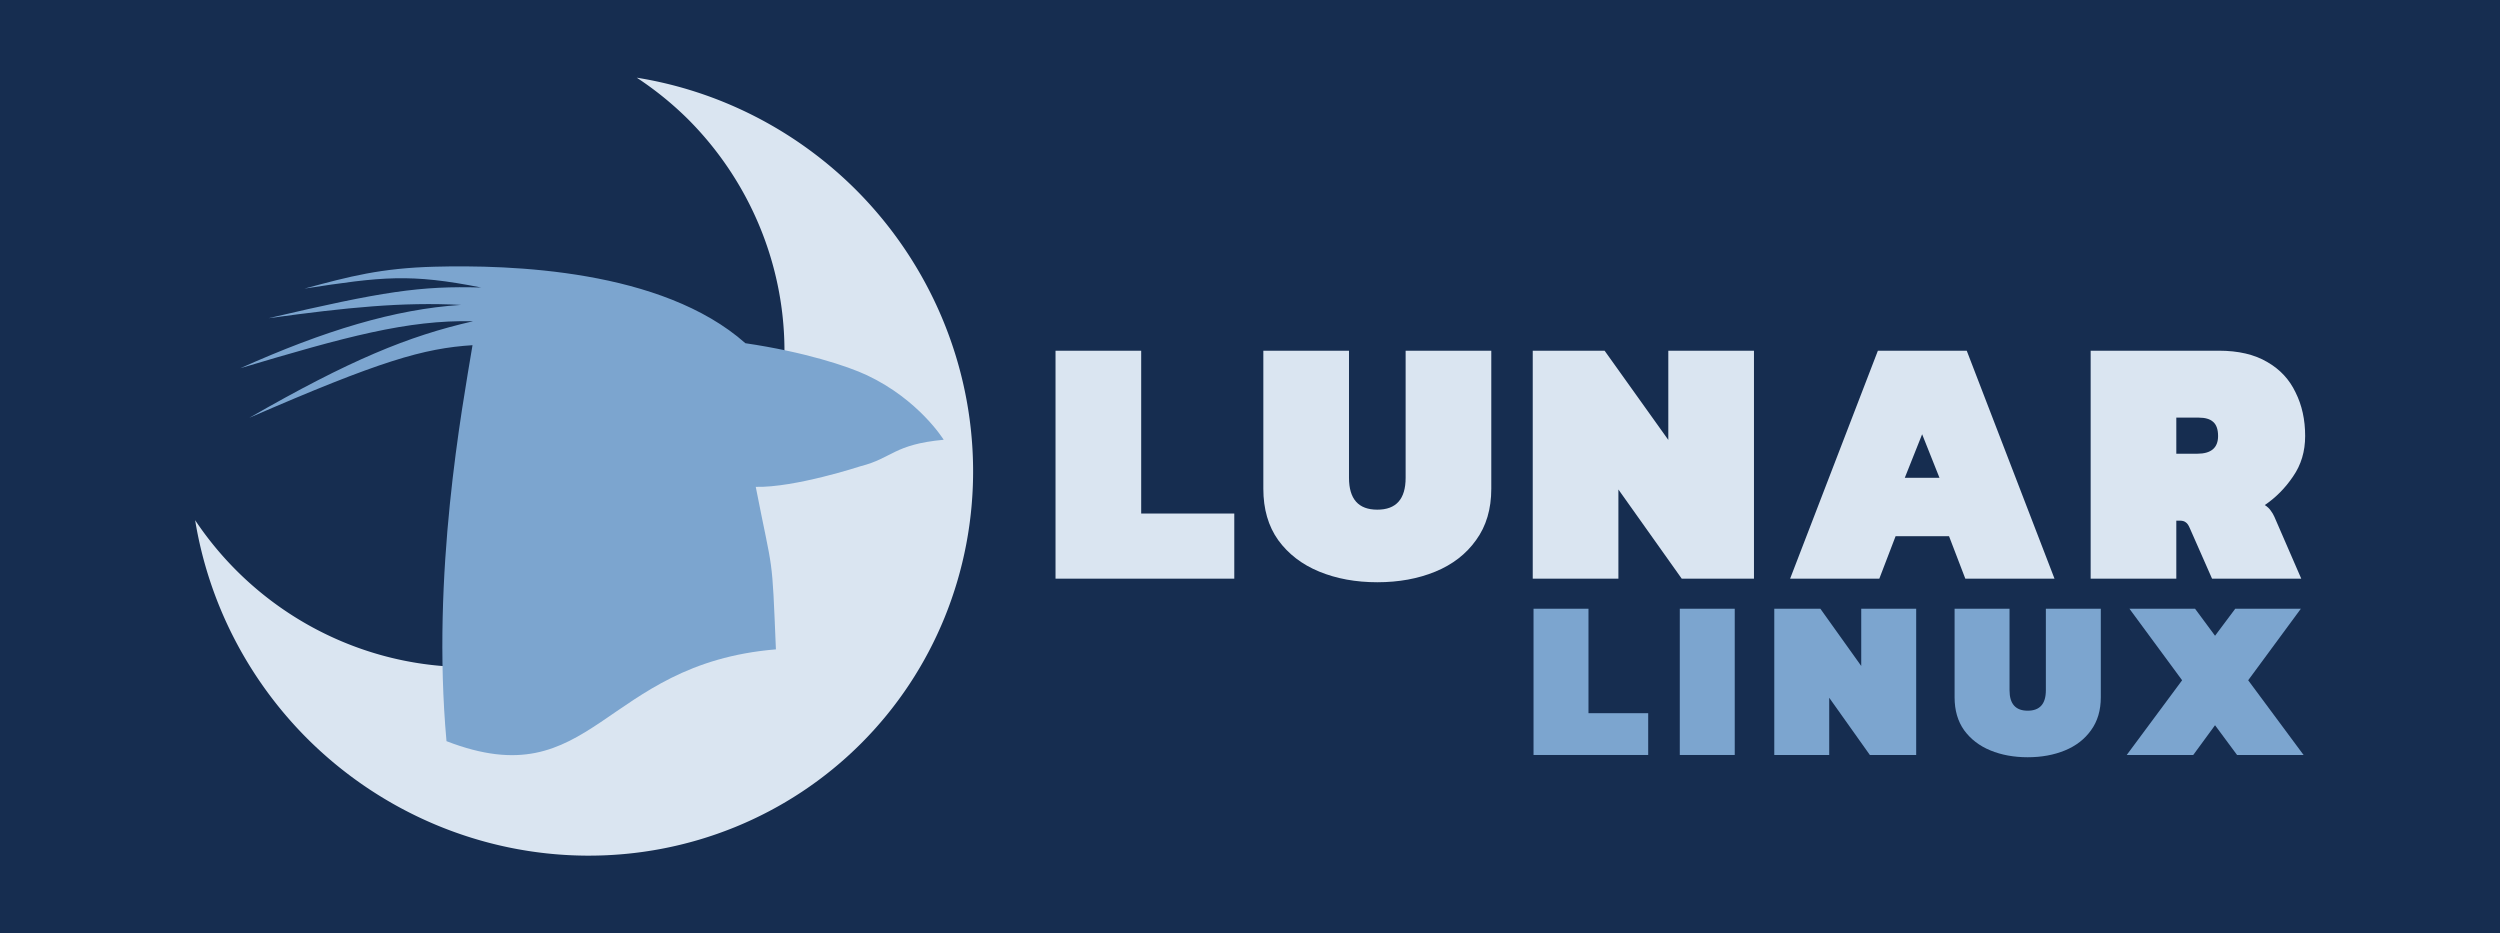 <?xml version="1.0" encoding="UTF-8" standalone="no"?>
<svg
   inkscape:export-ydpi="96"
   inkscape:export-xdpi="96"
   inkscape:export-filename="/home/trevor/longterm/lunar/lunar-website/logo-full-01b.png"
   width="1500"
   height="560"
   viewBox="0 0 1500 560"
   version="1.1"
   id="svg8"
   inkscape:version="1.1 (c68e22c387, 2021-05-23)"
   sodipodi:docname="lunar_logo-full-01b.svg"
   xmlns:inkscape="http://www.inkscape.org/namespaces/inkscape"
   xmlns:sodipodi="http://sodipodi.sourceforge.net/DTD/sodipodi-0.dtd"
   xmlns="http://www.w3.org/2000/svg"
   xmlns:svg="http://www.w3.org/2000/svg"
   xmlns:rdf="http://www.w3.org/1999/02/22-rdf-syntax-ns#"
   xmlns:cc="http://creativecommons.org/ns#"
   xmlns:dc="http://purl.org/dc/elements/1.1/">
  <defs
     id="defs2" />
  <sodipodi:namedview
     fit-margin-bottom="0"
     fit-margin-right="0"
     fit-margin-left="0"
     fit-margin-top="0"
     id="base"
     pagecolor="#ffffff"
     bordercolor="#666666"
     borderopacity="1.0"
     inkscape:pageopacity="0.0"
     inkscape:pageshadow="2"
     inkscape:zoom="0.27914398"
     inkscape:cx="16.120713"
     inkscape:cy="865.14494"
     inkscape:document-units="px"
     inkscape:current-layer="layer1"
     inkscape:document-rotation="0"
     showgrid="false"
     units="px"
     showborder="true"
     inkscape:window-width="2519"
     inkscape:window-height="1046"
     inkscape:window-x="1961"
     inkscape:window-y="1"
     inkscape:window-maximized="1"
     inkscape:pagecheckerboard="1"
     width="1500px"
     inkscape:showpageshadow="false"
     showguides="true"
     inkscape:guide-bbox="true"
     inkscape:snap-bbox="true"
     inkscape:bbox-paths="true"
     inkscape:bbox-nodes="true"
     inkscape:snap-bbox-edge-midpoints="true" />
  <g
     transform="translate(1040.354,690.015)"
     inkscape:label="Layer 1"
     inkscape:groupmode="layer"
     id="layer1">
    <rect
       style="fill:#162d50;fill-opacity:1;stroke-width:1.001;stroke-linecap:round;stroke-linejoin:round;paint-order:stroke fill markers"
       id="rect1096"
       width="1500"
       height="560"
       x="-1040.354"
       y="-690.015" />
    <g
       id="g38728"
       transform="matrix(0.849,0,0,0.849,-157.412,-89.574)"
       style="fill:#7ca5cf;fill-opacity:1">
      <path
         d="M 43.791,-173.681 V -277.031 H 82.621 v 73.821 h 42.2 v 29.529 z"
         id="path295031"
         style="font-weight:900;font-size:160.468px;line-height:1.25;font-family:kanit;-inkscape-font-specification:'kanit Heavy';text-align:center;letter-spacing:16.715px;word-spacing:0px;text-anchor:middle;fill:#7ca5cf;fill-opacity:1;paint-order:markers fill stroke" />
      <path
         d="m 147.151,-173.681 v -103.35 h 38.83 v 103.35 z"
         id="path295033"
         style="font-weight:900;font-size:160.468px;line-height:1.25;font-family:kanit;-inkscape-font-specification:'kanit Heavy';text-align:center;letter-spacing:16.715px;word-spacing:0px;text-anchor:middle;fill:#7ca5cf;fill-opacity:1;paint-order:markers fill stroke" />
      <path
         d="m 213.926,-173.681 v -103.35 h 32.572 l 28.882,40.441 v -40.441 h 38.83 v 103.35 H 281.478 L 252.756,-214.122 v 40.441 z"
         id="path295035"
         style="font-weight:900;font-size:160.468px;line-height:1.25;font-family:kanit;-inkscape-font-specification:'kanit Heavy';text-align:center;letter-spacing:16.715px;word-spacing:0px;text-anchor:middle;fill:#7ca5cf;fill-opacity:1;paint-order:markers fill stroke" />
      <path
         d="m 393.021,-172.076 q -14.601,0 -26.315,-4.814 -11.713,-4.814 -18.613,-14.283 -6.739,-9.468 -6.739,-23.27 v -62.588 h 38.83 v 57.613 q 0,14.443 12.836,14.443 12.836,0 12.836,-14.443 v -57.613 h 38.83 v 62.588 q 0,13.801 -6.9,23.27 -6.739,9.468 -18.452,14.283 -11.713,4.814 -26.315,4.814 z"
         id="path295037"
         style="font-weight:900;font-size:160.468px;line-height:1.25;font-family:kanit;-inkscape-font-specification:'kanit Heavy';text-align:center;letter-spacing:16.715px;word-spacing:0px;text-anchor:middle;fill:#7ca5cf;fill-opacity:1;paint-order:markers fill stroke" />
      <path
         d="m 463.005,-173.681 39.151,-52.798 -37.226,-50.552 h 46.371 l 14.12,19.097 14.28,-19.097 h 46.371 l -37.226,50.552 39.151,52.798 h -47.013 l -15.564,-21.023 -15.404,21.023 z"
         id="path295039"
         style="font-weight:900;font-size:160.468px;line-height:1.25;font-family:kanit;-inkscape-font-specification:'kanit Heavy';text-align:center;letter-spacing:16.715px;word-spacing:0px;text-anchor:middle;fill:#7ca5cf;fill-opacity:1;paint-order:markers fill stroke" />
    </g>
    <g
       id="g38721"
       transform="matrix(0.849,0,0,0.849,-157.412,-89.213)"
       style="fill:#dae5f1;fill-opacity:1">
      <path
         d="m -294.024,-298.682 v -161.127 h 60.538 v 115.09 h 65.791 v 46.036 z"
         id="path295042"
         style="font-weight:900;font-size:250.176px;line-height:1.25;font-family:kanit;-inkscape-font-specification:'kanit Heavy';text-align:center;letter-spacing:13.03px;word-spacing:0px;text-anchor:middle;fill:#dae5f1;fill-opacity:1;paint-order:markers fill stroke" />
      <path
         d="m -66.612,-296.18 q -22.764,0 -41.025,-7.506 -18.261,-7.506 -29.018,-22.267 -10.507,-14.762 -10.507,-36.279 v -97.577 h 60.538 v 89.821 q 0,22.518 20.012,22.518 20.012,0 20.012,-22.518 v -89.821 h 60.538 v 97.577 q 0,21.517 -10.757,36.279 -10.507,14.762 -28.768,22.267 -18.261,7.506 -41.025,7.506 z"
         id="path295044"
         style="font-weight:900;font-size:250.176px;line-height:1.25;font-family:kanit;-inkscape-font-specification:'kanit Heavy';text-align:center;letter-spacing:13.03px;word-spacing:0px;text-anchor:middle;fill:#dae5f1;fill-opacity:1;paint-order:markers fill stroke" />
      <path
         d="m 43.227,-298.682 v -161.127 h 50.782 l 45.028,63.05 v -63.05 h 60.538 v 161.127 h -51.032 l -44.778,-63.05 v 63.05 z"
         id="path295046"
         style="font-weight:900;font-size:250.176px;line-height:1.25;font-family:kanit;-inkscape-font-specification:'kanit Heavy';text-align:center;letter-spacing:13.03px;word-spacing:0px;text-anchor:middle;fill:#dae5f1;fill-opacity:1;paint-order:markers fill stroke" />
      <path
         d="m 225.111,-298.682 62.039,-161.127 h 62.789 l 62.039,161.127 h -63.039 l -11.507,-30.024 h -37.773 l -11.507,30.024 z m 81.05,-71.306 h 24.515 l -12.258,-30.774 z"
         id="path295048"
         style="font-weight:900;font-size:250.176px;line-height:1.25;font-family:kanit;-inkscape-font-specification:'kanit Heavy';text-align:center;letter-spacing:13.03px;word-spacing:0px;text-anchor:middle;fill:#dae5f1;fill-opacity:1;paint-order:markers fill stroke" />
      <path
         d="m 437.513,-298.682 v -161.127 h 90.556 q 20.763,0 34.271,8.006 13.508,7.756 20.012,21.517 6.754,13.511 6.754,30.774 0,16.263 -8.505,28.522 -8.255,12.26 -20.012,20.266 2.752,1.751 4.253,4.003 1.501,2.002 2.502,4.253 l 19.012,43.784 H 523.316 l -15.76,-35.778 q -1.251,-3.002 -2.752,-4.003 -1.501,-1.251 -4.253,-1.251 h -2.502 v 41.032 z m 60.538,-88.319 h 14.759 q 14.759,0 14.759,-12.51 0,-7.006 -3.502,-10.008 -3.252,-3.002 -10.256,-3.002 h -15.76 z"
         id="path295050"
         style="font-weight:900;font-size:250.176px;line-height:1.25;font-family:kanit;-inkscape-font-specification:'kanit Heavy';text-align:center;letter-spacing:13.03px;word-spacing:0px;text-anchor:middle;fill:#dae5f1;fill-opacity:1;paint-order:markers fill stroke" />
    </g>
    <path
       style="fill:#dae5f1;fill-opacity:1;stroke:none;stroke-width:3.547;stroke-linecap:butt;stroke-linejoin:bevel;stroke-miterlimit:4;stroke-dasharray:none;stroke-opacity:1;paint-order:markers fill stroke"
       d="m -658.303,-643.406 a 195.226,191.53 44.793 0 1 30.648,24.813 195.226,191.53 44.793 0 1 2.658,273.459 195.226,191.53 44.793 0 1 -273.498,-2.57 195.226,191.53 44.793 0 1 -24.774,-30.194 237.304,232.812 44.793 0 0 67.092,130.861 237.304,232.812 44.793 0 0 332.443,3.121 237.304,232.812 44.793 0 0 -3.229,-332.396 237.304,232.812 44.793 0 0 -131.341,-67.094 z"
       id="path1924"
       inkscape:connector-curvature="0"
       inkscape:export-filename="/home/trevor/longterm/lunar/lunar-website/assets/images/logo-02b.png"
       inkscape:export-xdpi="96"
       inkscape:export-ydpi="96" />
    <path
       inkscape:export-ydpi="96"
       inkscape:export-xdpi="96"
       inkscape:export-filename="/home/trevor/longterm/lunar/lunar-website/assets/images/logo-02b.png"
       sodipodi:nodetypes="scccccccccccccscs"
       d="m -779.609,-529.989 c -32.226,0.857 -50.783,5.765 -78.091,13.146 46.751,-7.182 63.31,-9.122 106.073,-0.66 -36.542,-1.034 -58.624,2.266 -127.636,18.417 47.709,-6.546 80.272,-9.774 115.504,-7.986 -39.611,2.533 -81.96,15.375 -132.398,37.989 62.939,-18.786 100.187,-29.082 139.687,-28.189 -38.962,8.871 -74.014,23.304 -134.32,57.959 78.748,-34.27 104.628,-41.695 133.943,-43.591 -6.259,38.039 -24.74,136.7 -15.606,237.596 88.288,34.14 92.814,-46.383 197.647,-55.09 -2.455,-59.183 -1.523,-43.459 -12.096,-97.503 23.359,0.569 62.788,-12.354 62.788,-12.354 19.316,-4.884 19.845,-13.087 49.97,-15.901 0,0 -14.759,-23.997 -46.07,-38.745 -11.706,-5.513 -37.829,-14.011 -72.912,-19.183 -50.167,-44.445 -141.399,-47.103 -186.485,-45.905 z"
       style="fill:#7ca5cf;fill-opacity:1;stroke:none;stroke-width:0.849;stroke-linecap:square;stroke-miterlimit:4;stroke-dasharray:none;paint-order:stroke fill markers"
       id="path1934" />
  </g>
</svg>
